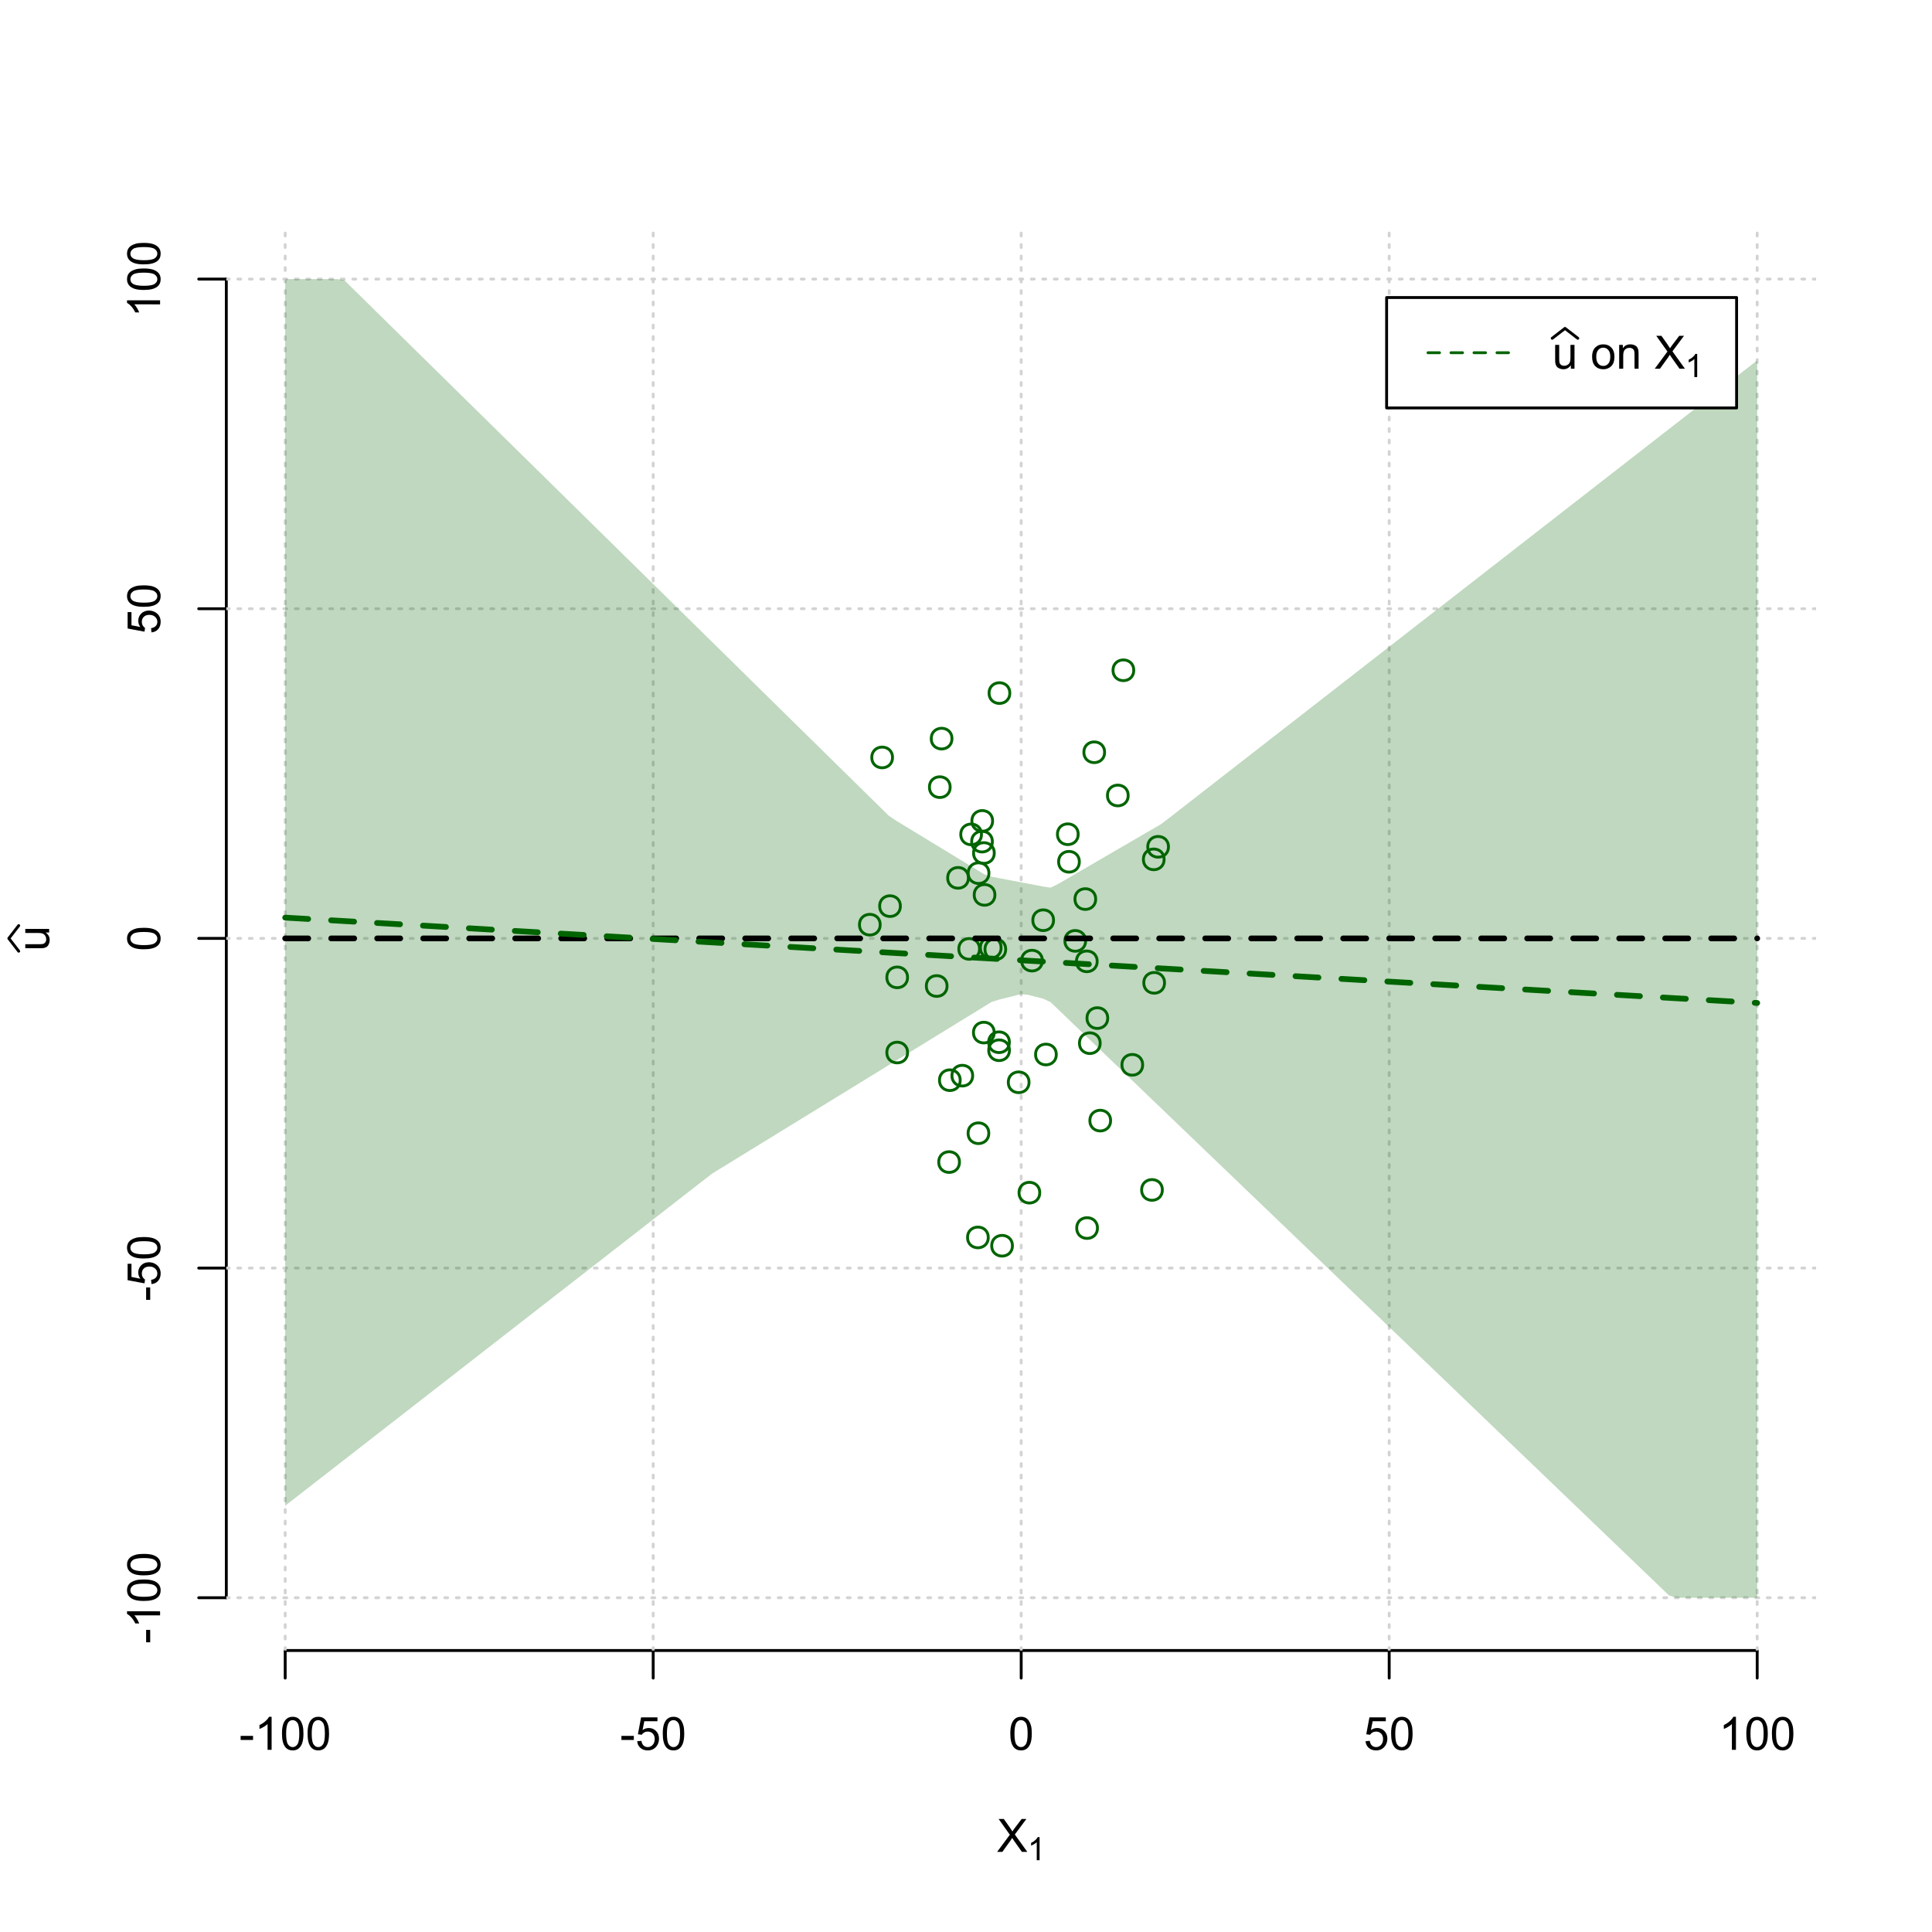 <?xml version="1.0" encoding="UTF-8"?>
<svg xmlns="http://www.w3.org/2000/svg" xmlns:xlink="http://www.w3.org/1999/xlink" width="504pt" height="504pt" viewBox="0 0 504 504" version="1.1">
<defs>
<g>
<symbol overflow="visible" id="glyph0-0">
<path style="stroke:none;" d="M 1.5 0 L 1.5 -7.5 L 7.5 -7.5 L 7.5 0 Z M 1.688 -0.188 L 7.312 -0.188 L 7.312 -7.312 L 1.688 -7.312 Z M 1.688 -0.188 "/>
</symbol>
<symbol overflow="visible" id="glyph0-1">
<path style="stroke:none;" d="M 0.055 0 L 3.375 -4.477 L 0.445 -8.59 L 1.797 -8.59 L 3.359 -6.387 C 3.68 -5.93 3.91 -5.578 4.047 -5.332 C 4.238 -5.645 4.465 -5.969 4.727 -6.312 L 6.457 -8.59 L 7.695 -8.59 L 4.676 -4.539 L 7.93 0 L 6.523 0 L 4.359 -3.062 C 4.238 -3.238 4.113 -3.43 3.984 -3.641 C 3.789 -3.324 3.652 -3.109 3.574 -2.992 L 1.418 0 Z M 0.055 0 "/>
</symbol>
<symbol overflow="visible" id="glyph0-2">
<path style="stroke:none;" d="M 0.383 -2.578 L 0.383 -3.641 L 3.621 -3.641 L 3.621 -2.578 Z M 0.383 -2.578 "/>
</symbol>
<symbol overflow="visible" id="glyph0-3">
<path style="stroke:none;" d="M 4.469 0 L 3.414 0 L 3.414 -6.719 C 3.16 -6.477 2.828 -6.234 2.414 -5.996 C 2 -5.75 1.629 -5.57 1.305 -5.449 L 1.305 -6.469 C 1.895 -6.742 2.41 -7.078 2.852 -7.477 C 3.293 -7.871 3.605 -8.254 3.789 -8.625 L 4.469 -8.625 Z M 4.469 0 "/>
</symbol>
<symbol overflow="visible" id="glyph0-4">
<path style="stroke:none;" d="M 0.5 -4.234 C 0.496 -5.246 0.602 -6.062 0.812 -6.688 C 1.02 -7.305 1.328 -7.785 1.742 -8.121 C 2.148 -8.457 2.668 -8.625 3.297 -8.625 C 3.758 -8.625 4.164 -8.531 4.512 -8.348 C 4.855 -8.16 5.141 -7.891 5.371 -7.543 C 5.594 -7.191 5.773 -6.766 5.906 -6.266 C 6.035 -5.762 6.098 -5.086 6.102 -4.234 C 6.098 -3.227 5.996 -2.414 5.789 -1.797 C 5.578 -1.176 5.266 -0.695 4.859 -0.359 C 4.445 -0.02 3.926 0.145 3.297 0.148 C 2.465 0.145 1.816 -0.148 1.348 -0.742 C 0.781 -1.457 0.496 -2.621 0.5 -4.234 Z M 1.582 -4.234 C 1.582 -2.824 1.746 -1.887 2.074 -1.418 C 2.402 -0.949 2.809 -0.715 3.297 -0.719 C 3.777 -0.715 4.184 -0.949 4.52 -1.422 C 4.848 -1.887 5.016 -2.824 5.016 -4.234 C 5.016 -5.648 4.848 -6.59 4.52 -7.055 C 4.184 -7.516 3.773 -7.746 3.289 -7.75 C 2.801 -7.746 2.414 -7.543 2.125 -7.137 C 1.762 -6.613 1.582 -5.645 1.582 -4.234 Z M 1.582 -4.234 "/>
</symbol>
<symbol overflow="visible" id="glyph0-5">
<path style="stroke:none;" d="M 0.5 -2.25 L 1.605 -2.344 C 1.684 -1.805 1.871 -1.398 2.176 -1.125 C 2.473 -0.852 2.836 -0.715 3.258 -0.719 C 3.766 -0.715 4.195 -0.906 4.547 -1.293 C 4.898 -1.672 5.074 -2.18 5.074 -2.82 C 5.074 -3.414 4.902 -3.891 4.566 -4.242 C 4.227 -4.59 3.785 -4.762 3.242 -4.766 C 2.898 -4.762 2.594 -4.684 2.32 -4.531 C 2.047 -4.375 1.832 -4.176 1.676 -3.93 L 0.688 -4.062 L 1.516 -8.473 L 5.789 -8.473 L 5.789 -7.465 L 2.359 -7.465 L 1.898 -5.156 C 2.414 -5.516 2.953 -5.695 3.523 -5.695 C 4.27 -5.695 4.902 -5.434 5.422 -4.914 C 5.934 -4.395 6.191 -3.727 6.195 -2.914 C 6.191 -2.133 5.965 -1.461 5.516 -0.898 C 4.961 -0.199 4.211 0.145 3.258 0.148 C 2.477 0.145 1.836 -0.07 1.344 -0.508 C 0.844 -0.941 0.562 -1.523 0.5 -2.25 Z M 0.5 -2.25 "/>
</symbol>
<symbol overflow="visible" id="glyph0-6">
<path style="stroke:none;" d="M 4.867 0 L 4.867 -0.914 C 4.379 -0.211 3.723 0.141 2.895 0.141 C 2.527 0.141 2.184 0.07 1.867 -0.07 C 1.547 -0.211 1.309 -0.387 1.156 -0.602 C 1 -0.812 0.895 -1.074 0.832 -1.383 C 0.785 -1.59 0.762 -1.918 0.766 -2.367 L 0.766 -6.223 L 1.82 -6.223 L 1.82 -2.773 C 1.816 -2.219 1.84 -1.848 1.887 -1.656 C 1.949 -1.379 2.09 -1.16 2.309 -1.004 C 2.523 -0.84 2.789 -0.762 3.105 -0.766 C 3.418 -0.762 3.715 -0.844 3.996 -1.008 C 4.273 -1.172 4.469 -1.391 4.586 -1.672 C 4.699 -1.949 4.758 -2.355 4.758 -2.891 L 4.758 -6.223 L 5.812 -6.223 L 5.812 0 Z M 4.867 0 "/>
</symbol>
<symbol overflow="visible" id="glyph0-7">
<path style="stroke:none;" d=""/>
</symbol>
<symbol overflow="visible" id="glyph0-8">
<path style="stroke:none;" d="M 0.398 -3.109 C 0.398 -4.262 0.719 -5.117 1.359 -5.672 C 1.895 -6.133 2.547 -6.363 3.316 -6.363 C 4.172 -6.363 4.871 -6.082 5.414 -5.52 C 5.953 -4.957 6.223 -4.184 6.227 -3.199 C 6.223 -2.398 6.102 -1.766 5.867 -1.309 C 5.625 -0.848 5.277 -0.492 4.82 -0.238 C 4.359 0.016 3.859 0.141 3.316 0.141 C 2.441 0.141 1.734 -0.137 1.203 -0.695 C 0.664 -1.254 0.398 -2.059 0.398 -3.109 Z M 1.484 -3.109 C 1.48 -2.309 1.656 -1.711 2.004 -1.32 C 2.348 -0.922 2.785 -0.727 3.316 -0.727 C 3.84 -0.727 4.273 -0.926 4.621 -1.324 C 4.969 -1.723 5.145 -2.328 5.145 -3.148 C 5.145 -3.914 4.969 -4.496 4.617 -4.895 C 4.266 -5.289 3.832 -5.488 3.316 -5.492 C 2.785 -5.488 2.348 -5.293 2.004 -4.898 C 1.656 -4.5 1.48 -3.902 1.484 -3.109 Z M 1.484 -3.109 "/>
</symbol>
<symbol overflow="visible" id="glyph0-9">
<path style="stroke:none;" d="M 0.789 0 L 0.789 -6.223 L 1.742 -6.223 L 1.742 -5.336 C 2.195 -6.02 2.855 -6.363 3.719 -6.363 C 4.09 -6.363 4.434 -6.293 4.754 -6.16 C 5.066 -6.023 5.305 -5.848 5.461 -5.633 C 5.617 -5.41 5.727 -5.152 5.789 -4.852 C 5.828 -4.656 5.848 -4.312 5.848 -3.828 L 5.848 0 L 4.793 0 L 4.793 -3.785 C 4.793 -4.215 4.75 -4.535 4.668 -4.75 C 4.586 -4.961 4.441 -5.129 4.234 -5.258 C 4.023 -5.383 3.777 -5.449 3.5 -5.449 C 3.047 -5.449 2.66 -5.305 2.332 -5.02 C 2.004 -4.734 1.84 -4.195 1.844 -3.398 L 1.844 0 Z M 0.789 0 "/>
</symbol>
<symbol overflow="visible" id="glyph1-0">
<path style="stroke:none;" d="M 1.051 0 L 1.051 -5.25 L 5.25 -5.25 L 5.25 0 Z M 1.18 -0.133 L 5.117 -0.133 L 5.117 -5.117 L 1.18 -5.117 Z M 1.18 -0.133 "/>
</symbol>
<symbol overflow="visible" id="glyph1-1">
<path style="stroke:none;" d="M 3.129 0 L 2.391 0 L 2.391 -4.703 C 2.211 -4.531 1.977 -4.363 1.691 -4.195 C 1.398 -4.023 1.141 -3.895 0.914 -3.812 L 0.914 -4.527 C 1.328 -4.719 1.688 -4.953 1.996 -5.234 C 2.305 -5.508 2.523 -5.777 2.652 -6.039 L 3.129 -6.039 Z M 3.129 0 "/>
</symbol>
<symbol overflow="visible" id="glyph2-0">
<path style="stroke:none;" d="M 0 -1.5 L -7.5 -1.5 L -7.5 -7.5 L 0 -7.5 Z M -0.188 -1.688 L -0.188 -7.312 L -7.312 -7.312 L -7.312 -1.688 Z M -0.188 -1.688 "/>
</symbol>
<symbol overflow="visible" id="glyph2-1">
<path style="stroke:none;" d="M 0 -4.867 L -0.914 -4.867 C -0.211 -4.379 0.141 -3.723 0.141 -2.895 C 0.141 -2.527 0.07 -2.184 -0.07 -1.867 C -0.211 -1.547 -0.387 -1.309 -0.598 -1.156 C -0.809 -1 -1.07 -0.895 -1.383 -0.832 C -1.59 -0.789 -1.918 -0.766 -2.367 -0.77 L -6.223 -0.77 L -6.223 -1.824 L -2.773 -1.824 C -2.219 -1.82 -1.848 -1.844 -1.656 -1.887 C -1.379 -1.949 -1.16 -2.09 -1.004 -2.309 C -0.84 -2.523 -0.762 -2.789 -0.766 -3.105 C -0.762 -3.418 -0.844 -3.715 -1.008 -3.996 C -1.172 -4.273 -1.391 -4.469 -1.672 -4.586 C -1.945 -4.699 -2.352 -4.758 -2.887 -4.758 L -6.223 -4.758 L -6.223 -5.812 L 0 -5.812 Z M 0 -4.867 "/>
</symbol>
<symbol overflow="visible" id="glyph2-2">
<path style="stroke:none;" d="M -2.578 -0.383 L -3.641 -0.383 L -3.641 -3.621 L -2.578 -3.621 Z M -2.578 -0.383 "/>
</symbol>
<symbol overflow="visible" id="glyph2-3">
<path style="stroke:none;" d="M 0 -4.469 L 0 -3.414 L -6.719 -3.418 C -6.477 -3.16 -6.234 -2.828 -5.996 -2.418 C -5.75 -2.004 -5.57 -1.633 -5.449 -1.309 L -6.469 -1.309 C -6.742 -1.895 -7.078 -2.41 -7.477 -2.852 C -7.871 -3.293 -8.254 -3.605 -8.625 -3.793 L -8.625 -4.473 Z M 0 -4.469 "/>
</symbol>
<symbol overflow="visible" id="glyph2-4">
<path style="stroke:none;" d="M -4.234 -0.5 C -5.246 -0.496 -6.062 -0.602 -6.688 -0.812 C -7.305 -1.02 -7.785 -1.328 -8.121 -1.742 C -8.457 -2.152 -8.625 -2.672 -8.625 -3.301 C -8.625 -3.758 -8.531 -4.164 -8.348 -4.512 C -8.16 -4.859 -7.891 -5.145 -7.543 -5.371 C -7.191 -5.594 -6.766 -5.773 -6.266 -5.906 C -5.762 -6.035 -5.086 -6.098 -4.234 -6.102 C -3.223 -6.098 -2.41 -5.996 -1.793 -5.789 C -1.176 -5.578 -0.695 -5.266 -0.359 -4.859 C -0.02 -4.445 0.145 -3.926 0.148 -3.297 C 0.145 -2.465 -0.148 -1.816 -0.742 -1.348 C -1.457 -0.781 -2.621 -0.496 -4.234 -0.5 Z M -4.234 -1.582 C -2.824 -1.582 -1.887 -1.746 -1.418 -2.074 C -0.949 -2.402 -0.715 -2.809 -0.719 -3.297 C -0.715 -3.777 -0.949 -4.184 -1.422 -4.52 C -1.887 -4.848 -2.824 -5.016 -4.234 -5.016 C -5.648 -5.016 -6.59 -4.848 -7.055 -4.52 C -7.516 -4.188 -7.746 -3.777 -7.75 -3.289 C -7.746 -2.801 -7.543 -2.414 -7.137 -2.129 C -6.613 -1.762 -5.645 -1.582 -4.234 -1.582 Z M -4.234 -1.582 "/>
</symbol>
<symbol overflow="visible" id="glyph2-5">
<path style="stroke:none;" d="M -2.25 -0.5 L -2.344 -1.605 C -1.805 -1.684 -1.398 -1.871 -1.125 -2.176 C -0.852 -2.473 -0.715 -2.836 -0.719 -3.258 C -0.715 -3.766 -0.906 -4.195 -1.293 -4.547 C -1.672 -4.898 -2.18 -5.074 -2.816 -5.074 C -3.414 -5.074 -3.891 -4.902 -4.242 -4.566 C -4.59 -4.227 -4.762 -3.785 -4.766 -3.242 C -4.762 -2.898 -4.684 -2.594 -4.531 -2.32 C -4.375 -2.047 -4.176 -1.832 -3.93 -1.676 L -4.062 -0.688 L -8.473 -1.52 L -8.473 -5.789 L -7.465 -5.789 L -7.465 -2.363 L -5.156 -1.898 C -5.516 -2.414 -5.695 -2.953 -5.695 -3.523 C -5.695 -4.27 -5.434 -4.902 -4.914 -5.422 C -4.395 -5.934 -3.727 -6.191 -2.91 -6.195 C -2.133 -6.191 -1.461 -5.965 -0.895 -5.516 C -0.199 -4.961 0.145 -4.211 0.148 -3.258 C 0.145 -2.477 -0.07 -1.836 -0.508 -1.344 C -0.941 -0.848 -1.523 -0.566 -2.25 -0.5 Z M -2.25 -0.5 "/>
</symbol>
</g>
<clipPath id="clip1">
  <path d="M 74 59.039 L 75 59.039 L 75 430.559 L 74 430.559 Z M 74 59.039 "/>
</clipPath>
<clipPath id="clip2">
  <path d="M 170 59.039 L 171 59.039 L 171 430.559 L 170 430.559 Z M 170 59.039 "/>
</clipPath>
<clipPath id="clip3">
  <path d="M 266 59.039 L 267 59.039 L 267 430.559 L 266 430.559 Z M 266 59.039 "/>
</clipPath>
<clipPath id="clip4">
  <path d="M 362 59.039 L 363 59.039 L 363 430.559 L 362 430.559 Z M 362 59.039 "/>
</clipPath>
<clipPath id="clip5">
  <path d="M 458 59.039 L 459 59.039 L 459 430.559 L 458 430.559 Z M 458 59.039 "/>
</clipPath>
<clipPath id="clip6">
  <path d="M 59.039 416 L 473.758 416 L 473.758 418 L 59.039 418 Z M 59.039 416 "/>
</clipPath>
<clipPath id="clip7">
  <path d="M 59.039 330 L 473.758 330 L 473.758 332 L 59.039 332 Z M 59.039 330 "/>
</clipPath>
<clipPath id="clip8">
  <path d="M 59.039 244 L 473.758 244 L 473.758 246 L 59.039 246 Z M 59.039 244 "/>
</clipPath>
<clipPath id="clip9">
  <path d="M 59.039 158 L 473.758 158 L 473.758 160 L 59.039 160 Z M 59.039 158 "/>
</clipPath>
<clipPath id="clip10">
  <path d="M 59.039 72 L 473.758 72 L 473.758 74 L 59.039 74 Z M 59.039 72 "/>
</clipPath>
</defs>
<g id="surface2646">
<rect x="0" y="0" width="504" height="504" style="fill:rgb(100%,100%,100%);fill-opacity:1;stroke:none;"/>
<g style="fill:rgb(0%,0%,0%);fill-opacity:1;">
  <use xlink:href="#glyph0-1" x="260.062" y="483.102"/>
</g>
<g style="fill:rgb(0%,0%,0%);fill-opacity:1;">
  <use xlink:href="#glyph1-1" x="268.066" y="485.281"/>
</g>
<g style="fill:rgb(0%,0%,0%);fill-opacity:1;">
  <use xlink:href="#glyph2-1" x="12.82" y="248.137"/>
</g>
<path style="fill:none;stroke-width:0.75;stroke-linecap:round;stroke-linejoin:round;stroke:rgb(0%,0%,0%);stroke-opacity:1;stroke-miterlimit:10;" d="M 4.879 248.137 L 2.301 244.801 L 4.879 241.465 "/>
<path style="fill:none;stroke-width:0.75;stroke-linecap:round;stroke-linejoin:round;stroke:rgb(0%,0%,0%);stroke-opacity:1;stroke-miterlimit:10;" d="M 74.398 430.559 L 458.398 430.559 "/>
<path style="fill:none;stroke-width:0.75;stroke-linecap:round;stroke-linejoin:round;stroke:rgb(0%,0%,0%);stroke-opacity:1;stroke-miterlimit:10;" d="M 74.398 430.559 L 74.398 437.762 "/>
<path style="fill:none;stroke-width:0.75;stroke-linecap:round;stroke-linejoin:round;stroke:rgb(0%,0%,0%);stroke-opacity:1;stroke-miterlimit:10;" d="M 170.398 430.559 L 170.398 437.762 "/>
<path style="fill:none;stroke-width:0.75;stroke-linecap:round;stroke-linejoin:round;stroke:rgb(0%,0%,0%);stroke-opacity:1;stroke-miterlimit:10;" d="M 266.398 430.559 L 266.398 437.762 "/>
<path style="fill:none;stroke-width:0.75;stroke-linecap:round;stroke-linejoin:round;stroke:rgb(0%,0%,0%);stroke-opacity:1;stroke-miterlimit:10;" d="M 362.398 430.559 L 362.398 437.762 "/>
<path style="fill:none;stroke-width:0.75;stroke-linecap:round;stroke-linejoin:round;stroke:rgb(0%,0%,0%);stroke-opacity:1;stroke-miterlimit:10;" d="M 458.398 430.559 L 458.398 437.762 "/>
<g style="fill:rgb(0%,0%,0%);fill-opacity:1;">
  <use xlink:href="#glyph0-2" x="62.391" y="456.48"/>
  <use xlink:href="#glyph0-3" x="66.387" y="456.48"/>
  <use xlink:href="#glyph0-4" x="73.061" y="456.48"/>
  <use xlink:href="#glyph0-4" x="79.734" y="456.48"/>
</g>
<g style="fill:rgb(0%,0%,0%);fill-opacity:1;">
  <use xlink:href="#glyph0-2" x="161.727" y="456.48"/>
  <use xlink:href="#glyph0-5" x="165.723" y="456.48"/>
  <use xlink:href="#glyph0-4" x="172.396" y="456.48"/>
</g>
<g style="fill:rgb(0%,0%,0%);fill-opacity:1;">
  <use xlink:href="#glyph0-4" x="263.062" y="456.48"/>
</g>
<g style="fill:rgb(0%,0%,0%);fill-opacity:1;">
  <use xlink:href="#glyph0-5" x="355.727" y="456.48"/>
  <use xlink:href="#glyph0-4" x="362.4" y="456.48"/>
</g>
<g style="fill:rgb(0%,0%,0%);fill-opacity:1;">
  <use xlink:href="#glyph0-3" x="448.387" y="456.48"/>
  <use xlink:href="#glyph0-4" x="455.061" y="456.48"/>
  <use xlink:href="#glyph0-4" x="461.734" y="456.48"/>
</g>
<path style="fill:none;stroke-width:0.75;stroke-linecap:round;stroke-linejoin:round;stroke:rgb(0%,0%,0%);stroke-opacity:1;stroke-miterlimit:10;" d="M 59.039 416.801 L 59.039 72.801 "/>
<path style="fill:none;stroke-width:0.75;stroke-linecap:round;stroke-linejoin:round;stroke:rgb(0%,0%,0%);stroke-opacity:1;stroke-miterlimit:10;" d="M 59.039 416.801 L 51.84 416.801 "/>
<path style="fill:none;stroke-width:0.75;stroke-linecap:round;stroke-linejoin:round;stroke:rgb(0%,0%,0%);stroke-opacity:1;stroke-miterlimit:10;" d="M 59.039 330.801 L 51.84 330.801 "/>
<path style="fill:none;stroke-width:0.75;stroke-linecap:round;stroke-linejoin:round;stroke:rgb(0%,0%,0%);stroke-opacity:1;stroke-miterlimit:10;" d="M 59.039 244.801 L 51.84 244.801 "/>
<path style="fill:none;stroke-width:0.75;stroke-linecap:round;stroke-linejoin:round;stroke:rgb(0%,0%,0%);stroke-opacity:1;stroke-miterlimit:10;" d="M 59.039 158.801 L 51.84 158.801 "/>
<path style="fill:none;stroke-width:0.75;stroke-linecap:round;stroke-linejoin:round;stroke:rgb(0%,0%,0%);stroke-opacity:1;stroke-miterlimit:10;" d="M 59.039 72.801 L 51.84 72.801 "/>
<g style="fill:rgb(0%,0%,0%);fill-opacity:1;">
  <use xlink:href="#glyph2-2" x="41.762" y="428.809"/>
  <use xlink:href="#glyph2-3" x="41.762" y="424.812"/>
  <use xlink:href="#glyph2-4" x="41.762" y="418.139"/>
  <use xlink:href="#glyph2-4" x="41.762" y="411.465"/>
</g>
<g style="fill:rgb(0%,0%,0%);fill-opacity:1;">
  <use xlink:href="#glyph2-2" x="41.762" y="339.473"/>
  <use xlink:href="#glyph2-5" x="41.762" y="335.477"/>
  <use xlink:href="#glyph2-4" x="41.762" y="328.803"/>
</g>
<g style="fill:rgb(0%,0%,0%);fill-opacity:1;">
  <use xlink:href="#glyph2-4" x="41.762" y="248.137"/>
</g>
<g style="fill:rgb(0%,0%,0%);fill-opacity:1;">
  <use xlink:href="#glyph2-5" x="41.762" y="165.473"/>
  <use xlink:href="#glyph2-4" x="41.762" y="158.799"/>
</g>
<g style="fill:rgb(0%,0%,0%);fill-opacity:1;">
  <use xlink:href="#glyph2-3" x="41.762" y="82.812"/>
  <use xlink:href="#glyph2-4" x="41.762" y="76.139"/>
  <use xlink:href="#glyph2-4" x="41.762" y="69.465"/>
</g>
<g clip-path="url(#clip1)" clip-rule="nonzero">
<path style="fill:none;stroke-width:0.75;stroke-linecap:round;stroke-linejoin:round;stroke:rgb(82.745%,82.745%,82.745%);stroke-opacity:1;stroke-dasharray:0.75,2.25;stroke-miterlimit:10;" d="M 74.398 430.559 L 74.398 59.039 "/>
</g>
<g clip-path="url(#clip2)" clip-rule="nonzero">
<path style="fill:none;stroke-width:0.75;stroke-linecap:round;stroke-linejoin:round;stroke:rgb(82.745%,82.745%,82.745%);stroke-opacity:1;stroke-dasharray:0.75,2.25;stroke-miterlimit:10;" d="M 170.398 430.559 L 170.398 59.039 "/>
</g>
<g clip-path="url(#clip3)" clip-rule="nonzero">
<path style="fill:none;stroke-width:0.75;stroke-linecap:round;stroke-linejoin:round;stroke:rgb(82.745%,82.745%,82.745%);stroke-opacity:1;stroke-dasharray:0.75,2.25;stroke-miterlimit:10;" d="M 266.398 430.559 L 266.398 59.039 "/>
</g>
<g clip-path="url(#clip4)" clip-rule="nonzero">
<path style="fill:none;stroke-width:0.75;stroke-linecap:round;stroke-linejoin:round;stroke:rgb(82.745%,82.745%,82.745%);stroke-opacity:1;stroke-dasharray:0.75,2.25;stroke-miterlimit:10;" d="M 362.398 430.559 L 362.398 59.039 "/>
</g>
<g clip-path="url(#clip5)" clip-rule="nonzero">
<path style="fill:none;stroke-width:0.75;stroke-linecap:round;stroke-linejoin:round;stroke:rgb(82.745%,82.745%,82.745%);stroke-opacity:1;stroke-dasharray:0.75,2.25;stroke-miterlimit:10;" d="M 458.398 430.559 L 458.398 59.039 "/>
</g>
<g clip-path="url(#clip6)" clip-rule="nonzero">
<path style="fill:none;stroke-width:0.75;stroke-linecap:round;stroke-linejoin:round;stroke:rgb(82.745%,82.745%,82.745%);stroke-opacity:1;stroke-dasharray:0.75,2.25;stroke-miterlimit:10;" d="M 59.039 416.801 L 473.762 416.801 "/>
</g>
<g clip-path="url(#clip7)" clip-rule="nonzero">
<path style="fill:none;stroke-width:0.75;stroke-linecap:round;stroke-linejoin:round;stroke:rgb(82.745%,82.745%,82.745%);stroke-opacity:1;stroke-dasharray:0.75,2.25;stroke-miterlimit:10;" d="M 59.039 330.801 L 473.762 330.801 "/>
</g>
<g clip-path="url(#clip8)" clip-rule="nonzero">
<path style="fill:none;stroke-width:0.75;stroke-linecap:round;stroke-linejoin:round;stroke:rgb(82.745%,82.745%,82.745%);stroke-opacity:1;stroke-dasharray:0.75,2.25;stroke-miterlimit:10;" d="M 59.039 244.801 L 473.762 244.801 "/>
</g>
<g clip-path="url(#clip9)" clip-rule="nonzero">
<path style="fill:none;stroke-width:0.75;stroke-linecap:round;stroke-linejoin:round;stroke:rgb(82.745%,82.745%,82.745%);stroke-opacity:1;stroke-dasharray:0.75,2.25;stroke-miterlimit:10;" d="M 59.039 158.801 L 473.762 158.801 "/>
</g>
<g clip-path="url(#clip10)" clip-rule="nonzero">
<path style="fill:none;stroke-width:0.75;stroke-linecap:round;stroke-linejoin:round;stroke:rgb(82.745%,82.745%,82.745%);stroke-opacity:1;stroke-dasharray:0.75,2.25;stroke-miterlimit:10;" d="M 59.039 72.801 L 473.762 72.801 "/>
</g>
<path style=" stroke:none;fill-rule:nonzero;fill:rgb(0%,39.216%,0%);fill-opacity:0.251;" d="M 74.398 72.801 L 87.84 72.801 L 89.762 73.043 L 91.68 74.934 L 93.602 76.82 L 95.52 78.711 L 97.441 80.598 L 99.359 82.484 L 101.281 84.375 L 103.199 86.262 L 105.121 88.152 L 107.039 90.039 L 108.961 91.926 L 110.879 93.816 L 112.801 95.703 L 114.719 97.594 L 116.641 99.48 L 118.559 101.371 L 120.48 103.258 L 122.398 105.145 L 124.32 107.035 L 126.238 108.922 L 128.16 110.812 L 130.078 112.699 L 132 114.586 L 133.922 116.477 L 135.84 118.363 L 137.762 120.254 L 139.68 122.141 L 141.602 124.031 L 143.52 125.918 L 145.441 127.805 L 147.359 129.695 L 149.281 131.582 L 151.199 133.473 L 153.121 135.359 L 155.039 137.25 L 156.961 139.137 L 158.879 141.023 L 160.801 142.914 L 162.719 144.801 L 164.641 146.691 L 166.559 148.578 L 168.48 150.465 L 170.398 152.355 L 172.32 154.242 L 174.238 156.133 L 176.16 158.02 L 178.078 159.91 L 181.922 163.684 L 183.84 165.574 L 185.762 167.461 L 187.68 169.352 L 189.602 171.238 L 191.52 173.125 L 193.441 175.016 L 195.359 176.902 L 197.281 178.793 L 199.199 180.68 L 201.121 182.57 L 203.039 184.457 L 204.961 186.344 L 206.879 188.234 L 208.801 190.121 L 210.719 192.012 L 212.641 193.898 L 214.559 195.785 L 216.48 197.676 L 218.398 199.562 L 220.32 201.453 L 222.238 203.34 L 224.16 205.23 L 226.078 207.117 L 228 209.004 L 229.922 210.895 L 231.84 212.781 L 233.762 214.082 L 235.68 215.25 L 237.602 216.418 L 239.52 217.586 L 241.441 218.754 L 243.359 219.922 L 245.281 221.09 L 247.199 222.258 L 249.121 223.426 L 251.039 224.594 L 252.961 225.762 L 254.879 226.93 L 256.801 228.098 L 258.719 228.715 L 260.641 229.082 L 262.559 229.449 L 264.48 229.816 L 266.398 230.184 L 268.32 230.547 L 270.238 230.914 L 272.16 231.281 L 274.078 231.559 L 276 230.625 L 277.922 229.508 L 279.84 228.391 L 281.762 227.273 L 283.68 226.16 L 285.602 225.043 L 287.52 223.926 L 289.441 222.809 L 291.359 221.695 L 293.281 220.578 L 295.199 219.461 L 297.121 218.344 L 299.039 217.227 L 300.961 216.113 L 302.879 214.996 L 304.801 213.531 L 306.719 212.039 L 308.641 210.547 L 310.559 209.051 L 312.48 207.559 L 314.398 206.062 L 316.32 204.57 L 318.238 203.074 L 320.16 201.582 L 322.078 200.09 L 324 198.594 L 325.922 197.102 L 327.84 195.605 L 329.762 194.113 L 331.68 192.617 L 333.602 191.125 L 335.52 189.629 L 337.441 188.137 L 339.359 186.645 L 341.281 185.148 L 343.199 183.656 L 345.121 182.16 L 347.039 180.668 L 348.961 179.172 L 350.879 177.68 L 352.801 176.188 L 354.719 174.691 L 356.641 173.199 L 358.559 171.703 L 360.48 170.211 L 362.398 168.715 L 364.32 167.223 L 366.238 165.73 L 368.16 164.234 L 370.078 162.742 L 372 161.246 L 373.922 159.754 L 375.84 158.258 L 377.762 156.766 L 379.68 155.27 L 381.602 153.777 L 383.52 152.285 L 385.441 150.789 L 387.359 149.297 L 389.281 147.801 L 391.199 146.309 L 393.121 144.812 L 395.039 143.32 L 396.961 141.828 L 398.879 140.332 L 400.801 138.84 L 402.719 137.344 L 404.641 135.852 L 406.559 134.355 L 408.48 132.863 L 410.398 131.367 L 412.32 129.875 L 414.238 128.383 L 416.16 126.887 L 418.078 125.395 L 420 123.898 L 421.922 122.406 L 423.84 120.91 L 425.762 119.418 L 427.68 117.926 L 429.602 116.43 L 431.52 114.938 L 433.441 113.441 L 435.359 111.949 L 437.281 110.453 L 439.199 108.961 L 441.121 107.469 L 443.039 105.973 L 444.961 104.48 L 446.879 102.984 L 448.801 101.492 L 450.719 99.996 L 452.641 98.504 L 454.559 97.008 L 456.48 95.516 L 458.398 94.023 L 458.398 72.801 L 458.398 416.801 L 437.281 416.801 L 435.359 416.168 L 433.441 414.324 L 431.52 412.484 L 429.602 410.641 L 427.68 408.801 L 425.762 406.957 L 423.84 405.117 L 421.922 403.273 L 420 401.43 L 418.078 399.59 L 416.16 397.746 L 414.238 395.906 L 412.32 394.062 L 410.398 392.223 L 408.48 390.379 L 406.559 388.539 L 404.641 386.695 L 402.719 384.855 L 400.801 383.012 L 398.879 381.168 L 396.961 379.328 L 395.039 377.484 L 393.121 375.645 L 391.199 373.801 L 389.281 371.961 L 387.359 370.117 L 385.441 368.277 L 383.52 366.434 L 381.602 364.594 L 379.68 362.75 L 377.762 360.906 L 375.84 359.066 L 373.922 357.223 L 372 355.383 L 370.078 353.539 L 368.16 351.699 L 366.238 349.855 L 364.32 348.016 L 362.398 346.172 L 360.48 344.332 L 358.559 342.488 L 356.641 340.645 L 354.719 338.805 L 352.801 336.961 L 350.879 335.121 L 348.961 333.277 L 347.039 331.438 L 345.121 329.594 L 343.199 327.754 L 341.281 325.91 L 339.359 324.07 L 337.441 322.227 L 335.52 320.387 L 333.602 318.543 L 331.68 316.699 L 329.762 314.859 L 327.84 313.016 L 325.922 311.176 L 324 309.332 L 322.078 307.492 L 320.16 305.648 L 318.238 303.809 L 316.32 301.965 L 314.398 300.125 L 312.48 298.281 L 310.559 296.438 L 308.641 294.598 L 306.719 292.754 L 304.801 290.914 L 302.879 289.07 L 300.961 287.23 L 299.039 285.387 L 297.121 283.547 L 295.199 281.703 L 293.281 279.863 L 291.359 278.02 L 289.441 276.176 L 287.52 274.336 L 285.602 272.492 L 283.68 270.652 L 281.762 268.809 L 279.84 266.969 L 277.922 265.125 L 276 263.285 L 274.078 261.441 L 272.16 260.531 L 270.238 260.039 L 268.32 259.547 L 266.398 259.324 L 264.48 259.805 L 262.559 260.281 L 260.641 260.762 L 258.719 261.355 L 256.801 262.531 L 254.879 263.711 L 252.961 264.891 L 251.039 266.07 L 249.121 267.25 L 247.199 268.43 L 245.281 269.605 L 243.359 270.785 L 241.441 271.965 L 239.52 273.145 L 237.602 274.324 L 235.68 275.504 L 233.762 276.68 L 231.84 277.859 L 229.922 279.039 L 226.078 281.398 L 224.16 282.578 L 222.238 283.758 L 220.32 284.934 L 218.398 286.113 L 216.48 287.293 L 214.559 288.473 L 212.641 289.652 L 210.719 290.832 L 208.801 292.008 L 206.879 293.188 L 204.961 294.367 L 203.039 295.547 L 201.121 296.727 L 199.199 297.906 L 197.281 299.082 L 195.359 300.262 L 193.441 301.441 L 191.52 302.621 L 189.602 303.801 L 187.68 304.98 L 185.762 306.16 L 183.84 307.648 L 181.922 309.141 L 180 310.637 L 178.078 312.129 L 176.16 313.625 L 174.238 315.117 L 172.32 316.609 L 170.398 318.105 L 168.48 319.598 L 166.559 321.094 L 164.641 322.586 L 162.719 324.082 L 160.801 325.574 L 158.879 327.07 L 156.961 328.562 L 155.039 330.055 L 153.121 331.551 L 151.199 333.043 L 149.281 334.539 L 147.359 336.031 L 145.441 337.527 L 143.52 339.02 L 141.602 340.512 L 139.68 342.008 L 137.762 343.5 L 135.84 344.996 L 133.922 346.488 L 132 347.984 L 130.078 349.477 L 128.16 350.969 L 126.238 352.465 L 124.32 353.957 L 122.398 355.453 L 120.48 356.945 L 118.559 358.441 L 116.641 359.934 L 114.719 361.43 L 112.801 362.922 L 110.879 364.414 L 108.961 365.91 L 107.039 367.402 L 105.121 368.898 L 103.199 370.391 L 101.281 371.887 L 99.359 373.379 L 97.441 374.871 L 95.52 376.367 L 93.602 377.859 L 91.68 379.355 L 89.762 380.848 L 87.84 382.344 L 85.922 383.836 L 84 385.332 L 82.078 386.824 L 80.16 388.316 L 78.238 389.812 L 76.32 391.305 L 74.398 392.801 L 74.398 416.801 Z M 74.398 72.801 "/>
<path style="fill:none;stroke-width:0.75;stroke-linecap:round;stroke-linejoin:round;stroke:rgb(0%,39.216%,0%);stroke-opacity:1;stroke-miterlimit:10;" d="M 271.234 311.133 C 271.234 314.734 265.836 314.734 265.836 311.133 C 265.836 307.535 271.234 307.535 271.234 311.133 "/>
<path style="fill:none;stroke-width:0.75;stroke-linecap:round;stroke-linejoin:round;stroke:rgb(0%,39.216%,0%);stroke-opacity:1;stroke-miterlimit:10;" d="M 257.977 227.781 C 257.977 231.379 252.574 231.379 252.574 227.781 C 252.574 224.18 257.977 224.18 257.977 227.781 "/>
<path style="fill:none;stroke-width:0.75;stroke-linecap:round;stroke-linejoin:round;stroke:rgb(0%,39.216%,0%);stroke-opacity:1;stroke-miterlimit:10;" d="M 229.609 241.227 C 229.609 244.824 224.211 244.824 224.211 241.227 C 224.211 237.625 229.609 237.625 229.609 241.227 "/>
<path style="fill:none;stroke-width:0.75;stroke-linecap:round;stroke-linejoin:round;stroke:rgb(0%,39.216%,0%);stroke-opacity:1;stroke-miterlimit:10;" d="M 259.352 269.367 C 259.352 272.969 253.949 272.969 253.949 269.367 C 253.949 265.77 259.352 265.77 259.352 269.367 "/>
<path style="fill:none;stroke-width:0.75;stroke-linecap:round;stroke-linejoin:round;stroke:rgb(0%,39.216%,0%);stroke-opacity:1;stroke-miterlimit:10;" d="M 304.816 220.906 C 304.816 224.508 299.418 224.508 299.418 220.906 C 299.418 217.309 304.816 217.309 304.816 220.906 "/>
<path style="fill:none;stroke-width:0.75;stroke-linecap:round;stroke-linejoin:round;stroke:rgb(0%,39.216%,0%);stroke-opacity:1;stroke-miterlimit:10;" d="M 264.109 324.977 C 264.109 328.574 258.711 328.574 258.711 324.977 C 258.711 321.375 264.109 321.375 264.109 324.977 "/>
<path style="fill:none;stroke-width:0.75;stroke-linecap:round;stroke-linejoin:round;stroke:rgb(0%,39.216%,0%);stroke-opacity:1;stroke-miterlimit:10;" d="M 274.836 240.059 C 274.836 243.66 269.434 243.66 269.434 240.059 C 269.434 236.461 274.836 236.461 274.836 240.059 "/>
<path style="fill:none;stroke-width:0.75;stroke-linecap:round;stroke-linejoin:round;stroke:rgb(0%,39.216%,0%);stroke-opacity:1;stroke-miterlimit:10;" d="M 288.965 265.586 C 288.965 269.188 283.562 269.188 283.562 265.586 C 283.562 261.988 288.965 261.988 288.965 265.586 "/>
<path style="fill:none;stroke-width:0.75;stroke-linecap:round;stroke-linejoin:round;stroke:rgb(0%,39.216%,0%);stroke-opacity:1;stroke-miterlimit:10;" d="M 268.441 282.336 C 268.441 285.934 263.039 285.934 263.039 282.336 C 263.039 278.734 268.441 278.734 268.441 282.336 "/>
<path style="fill:none;stroke-width:0.75;stroke-linecap:round;stroke-linejoin:round;stroke:rgb(0%,39.216%,0%);stroke-opacity:1;stroke-miterlimit:10;" d="M 236.75 274.574 C 236.75 278.172 231.352 278.172 231.352 274.574 C 231.352 270.973 236.75 270.973 236.75 274.574 "/>
<path style="fill:none;stroke-width:0.75;stroke-linecap:round;stroke-linejoin:round;stroke:rgb(0%,39.216%,0%);stroke-opacity:1;stroke-miterlimit:10;" d="M 250.293 303.148 C 250.293 306.75 244.891 306.75 244.891 303.148 C 244.891 299.551 250.293 299.551 250.293 303.148 "/>
<path style="fill:none;stroke-width:0.75;stroke-linecap:round;stroke-linejoin:round;stroke:rgb(0%,39.216%,0%);stroke-opacity:1;stroke-miterlimit:10;" d="M 286.289 320.359 C 286.289 323.961 280.887 323.961 280.887 320.359 C 280.887 316.762 286.289 316.762 286.289 320.359 "/>
<path style="fill:none;stroke-width:0.75;stroke-linecap:round;stroke-linejoin:round;stroke:rgb(0%,39.216%,0%);stroke-opacity:1;stroke-miterlimit:10;" d="M 275.551 275.086 C 275.551 278.688 270.152 278.688 270.152 275.086 C 270.152 271.488 275.551 271.488 275.551 275.086 "/>
<path style="fill:none;stroke-width:0.75;stroke-linecap:round;stroke-linejoin:round;stroke:rgb(0%,39.216%,0%);stroke-opacity:1;stroke-miterlimit:10;" d="M 281.562 224.812 C 281.562 228.41 276.164 228.41 276.164 224.812 C 276.164 221.211 281.562 221.211 281.562 224.812 "/>
<path style="fill:none;stroke-width:0.75;stroke-linecap:round;stroke-linejoin:round;stroke:rgb(0%,39.216%,0%);stroke-opacity:1;stroke-miterlimit:10;" d="M 263.426 180.805 C 263.426 184.402 258.023 184.402 258.023 180.805 C 258.023 177.203 263.426 177.203 263.426 180.805 "/>
<path style="fill:none;stroke-width:0.75;stroke-linecap:round;stroke-linejoin:round;stroke:rgb(0%,39.216%,0%);stroke-opacity:1;stroke-miterlimit:10;" d="M 289.719 292.332 C 289.719 295.934 284.316 295.934 284.316 292.332 C 284.316 288.73 289.719 288.73 289.719 292.332 "/>
<path style="fill:none;stroke-width:0.75;stroke-linecap:round;stroke-linejoin:round;stroke:rgb(0%,39.216%,0%);stroke-opacity:1;stroke-miterlimit:10;" d="M 263.328 273.973 C 263.328 277.574 257.93 277.574 257.93 273.973 C 257.93 270.375 263.328 270.375 263.328 273.973 "/>
<path style="fill:none;stroke-width:0.75;stroke-linecap:round;stroke-linejoin:round;stroke:rgb(0%,39.216%,0%);stroke-opacity:1;stroke-miterlimit:10;" d="M 295.758 174.855 C 295.758 178.457 290.355 178.457 290.355 174.855 C 290.355 171.254 295.758 171.254 295.758 174.855 "/>
<path style="fill:none;stroke-width:0.75;stroke-linecap:round;stroke-linejoin:round;stroke:rgb(0%,39.216%,0%);stroke-opacity:1;stroke-miterlimit:10;" d="M 271.914 250.602 C 271.914 254.199 266.512 254.199 266.512 250.602 C 266.512 247 271.914 247 271.914 250.602 "/>
<path style="fill:none;stroke-width:0.75;stroke-linecap:round;stroke-linejoin:round;stroke:rgb(0%,39.216%,0%);stroke-opacity:1;stroke-miterlimit:10;" d="M 258.875 219.555 C 258.875 223.152 253.477 223.152 253.477 219.555 C 253.477 215.953 258.875 215.953 258.875 219.555 "/>
<path style="fill:none;stroke-width:0.75;stroke-linecap:round;stroke-linejoin:round;stroke:rgb(0%,39.216%,0%);stroke-opacity:1;stroke-miterlimit:10;" d="M 303.219 310.418 C 303.219 314.02 297.82 314.02 297.82 310.418 C 297.82 306.82 303.219 306.82 303.219 310.418 "/>
<path style="fill:none;stroke-width:0.75;stroke-linecap:round;stroke-linejoin:round;stroke:rgb(0%,39.216%,0%);stroke-opacity:1;stroke-miterlimit:10;" d="M 303.789 256.391 C 303.789 259.992 298.387 259.992 298.387 256.391 C 298.387 252.793 303.789 252.793 303.789 256.391 "/>
<path style="fill:none;stroke-width:0.75;stroke-linecap:round;stroke-linejoin:round;stroke:rgb(0%,39.216%,0%);stroke-opacity:1;stroke-miterlimit:10;" d="M 232.828 197.594 C 232.828 201.195 227.426 201.195 227.426 197.594 C 227.426 193.996 232.828 193.996 232.828 197.594 "/>
<path style="fill:none;stroke-width:0.75;stroke-linecap:round;stroke-linejoin:round;stroke:rgb(0%,39.216%,0%);stroke-opacity:1;stroke-miterlimit:10;" d="M 283.199 245.445 C 283.199 249.047 277.801 249.047 277.801 245.445 C 277.801 241.848 283.199 241.848 283.199 245.445 "/>
<path style="fill:none;stroke-width:0.75;stroke-linecap:round;stroke-linejoin:round;stroke:rgb(0%,39.216%,0%);stroke-opacity:1;stroke-miterlimit:10;" d="M 252.621 229.008 C 252.621 232.605 247.223 232.605 247.223 229.008 C 247.223 225.406 252.621 225.406 252.621 229.008 "/>
<path style="fill:none;stroke-width:0.75;stroke-linecap:round;stroke-linejoin:round;stroke:rgb(0%,39.216%,0%);stroke-opacity:1;stroke-miterlimit:10;" d="M 303.68 224.184 C 303.68 227.785 298.281 227.785 298.281 224.184 C 298.281 220.582 303.68 220.582 303.68 224.184 "/>
<path style="fill:none;stroke-width:0.75;stroke-linecap:round;stroke-linejoin:round;stroke:rgb(0%,39.216%,0%);stroke-opacity:1;stroke-miterlimit:10;" d="M 262.352 247.641 C 262.352 251.242 256.949 251.242 256.949 247.641 C 256.949 244.043 262.352 244.043 262.352 247.641 "/>
<path style="fill:none;stroke-width:0.75;stroke-linecap:round;stroke-linejoin:round;stroke:rgb(0%,39.216%,0%);stroke-opacity:1;stroke-miterlimit:10;" d="M 298.078 277.777 C 298.078 281.379 292.68 281.379 292.68 277.777 C 292.68 274.18 298.078 274.18 298.078 277.777 "/>
<path style="fill:none;stroke-width:0.75;stroke-linecap:round;stroke-linejoin:round;stroke:rgb(0%,39.216%,0%);stroke-opacity:1;stroke-miterlimit:10;" d="M 248.336 192.684 C 248.336 196.281 242.938 196.281 242.938 192.684 C 242.938 189.082 248.336 189.082 248.336 192.684 "/>
<path style="fill:none;stroke-width:0.75;stroke-linecap:round;stroke-linejoin:round;stroke:rgb(0%,39.216%,0%);stroke-opacity:1;stroke-miterlimit:10;" d="M 288.152 196.242 C 288.152 199.844 282.754 199.844 282.754 196.242 C 282.754 192.641 288.152 192.641 288.152 196.242 "/>
<path style="fill:none;stroke-width:0.75;stroke-linecap:round;stroke-linejoin:round;stroke:rgb(0%,39.216%,0%);stroke-opacity:1;stroke-miterlimit:10;" d="M 257.945 295.625 C 257.945 299.223 252.547 299.223 252.547 295.625 C 252.547 292.023 257.945 292.023 257.945 295.625 "/>
<path style="fill:none;stroke-width:0.75;stroke-linecap:round;stroke-linejoin:round;stroke:rgb(0%,39.216%,0%);stroke-opacity:1;stroke-miterlimit:10;" d="M 247.863 205.344 C 247.863 208.941 242.465 208.941 242.465 205.344 C 242.465 201.742 247.863 201.742 247.863 205.344 "/>
<path style="fill:none;stroke-width:0.75;stroke-linecap:round;stroke-linejoin:round;stroke:rgb(0%,39.216%,0%);stroke-opacity:1;stroke-miterlimit:10;" d="M 259.371 222.527 C 259.371 226.129 253.973 226.129 253.973 222.527 C 253.973 218.93 259.371 218.93 259.371 222.527 "/>
<path style="fill:none;stroke-width:0.75;stroke-linecap:round;stroke-linejoin:round;stroke:rgb(0%,39.216%,0%);stroke-opacity:1;stroke-miterlimit:10;" d="M 253.734 280.605 C 253.734 284.207 248.336 284.207 248.336 280.605 C 248.336 277.008 253.734 277.008 253.734 280.605 "/>
<path style="fill:none;stroke-width:0.75;stroke-linecap:round;stroke-linejoin:round;stroke:rgb(0%,39.216%,0%);stroke-opacity:1;stroke-miterlimit:10;" d="M 259.539 233.445 C 259.539 237.047 254.141 237.047 254.141 233.445 C 254.141 229.848 259.539 229.848 259.539 233.445 "/>
<path style="fill:none;stroke-width:0.75;stroke-linecap:round;stroke-linejoin:round;stroke:rgb(0%,39.216%,0%);stroke-opacity:1;stroke-miterlimit:10;" d="M 234.875 236.379 C 234.875 239.98 229.477 239.98 229.477 236.379 C 229.477 232.781 234.875 232.781 234.875 236.379 "/>
<path style="fill:none;stroke-width:0.75;stroke-linecap:round;stroke-linejoin:round;stroke:rgb(0%,39.216%,0%);stroke-opacity:1;stroke-miterlimit:10;" d="M 261.156 247.242 C 261.156 250.844 255.754 250.844 255.754 247.242 C 255.754 243.645 261.156 243.645 261.156 247.242 "/>
<path style="fill:none;stroke-width:0.75;stroke-linecap:round;stroke-linejoin:round;stroke:rgb(0%,39.216%,0%);stroke-opacity:1;stroke-miterlimit:10;" d="M 294.305 207.516 C 294.305 211.117 288.902 211.117 288.902 207.516 C 288.902 203.918 294.305 203.918 294.305 207.516 "/>
<path style="fill:none;stroke-width:0.75;stroke-linecap:round;stroke-linejoin:round;stroke:rgb(0%,39.216%,0%);stroke-opacity:1;stroke-miterlimit:10;" d="M 258.934 214.152 C 258.934 217.75 253.535 217.75 253.535 214.152 C 253.535 210.551 258.934 210.551 258.934 214.152 "/>
<path style="fill:none;stroke-width:0.75;stroke-linecap:round;stroke-linejoin:round;stroke:rgb(0%,39.216%,0%);stroke-opacity:1;stroke-miterlimit:10;" d="M 263.312 271.887 C 263.312 275.488 257.914 275.488 257.914 271.887 C 257.914 268.289 263.312 268.289 263.312 271.887 "/>
<path style="fill:none;stroke-width:0.75;stroke-linecap:round;stroke-linejoin:round;stroke:rgb(0%,39.216%,0%);stroke-opacity:1;stroke-miterlimit:10;" d="M 257.805 322.809 C 257.805 326.41 252.406 326.41 252.406 322.809 C 252.406 319.211 257.805 319.211 257.805 322.809 "/>
<path style="fill:none;stroke-width:0.75;stroke-linecap:round;stroke-linejoin:round;stroke:rgb(0%,39.216%,0%);stroke-opacity:1;stroke-miterlimit:10;" d="M 281.262 217.625 C 281.262 221.227 275.859 221.227 275.859 217.625 C 275.859 214.027 281.262 214.027 281.262 217.625 "/>
<path style="fill:none;stroke-width:0.75;stroke-linecap:round;stroke-linejoin:round;stroke:rgb(0%,39.216%,0%);stroke-opacity:1;stroke-miterlimit:10;" d="M 287 272.133 C 287 275.73 281.598 275.73 281.598 272.133 C 281.598 268.531 287 268.531 287 272.133 "/>
<path style="fill:none;stroke-width:0.75;stroke-linecap:round;stroke-linejoin:round;stroke:rgb(0%,39.216%,0%);stroke-opacity:1;stroke-miterlimit:10;" d="M 236.75 254.965 C 236.75 258.562 231.352 258.562 231.352 254.965 C 231.352 251.363 236.75 251.363 236.75 254.965 "/>
<path style="fill:none;stroke-width:0.75;stroke-linecap:round;stroke-linejoin:round;stroke:rgb(0%,39.216%,0%);stroke-opacity:1;stroke-miterlimit:10;" d="M 256.035 217.668 C 256.035 221.27 250.637 221.27 250.637 217.668 C 250.637 214.07 256.035 214.07 256.035 217.668 "/>
<path style="fill:none;stroke-width:0.75;stroke-linecap:round;stroke-linejoin:round;stroke:rgb(0%,39.216%,0%);stroke-opacity:1;stroke-miterlimit:10;" d="M 255.527 247.539 C 255.527 251.141 250.129 251.141 250.129 247.539 C 250.129 243.941 255.527 243.941 255.527 247.539 "/>
<path style="fill:none;stroke-width:0.75;stroke-linecap:round;stroke-linejoin:round;stroke:rgb(0%,39.216%,0%);stroke-opacity:1;stroke-miterlimit:10;" d="M 250.484 281.793 C 250.484 285.391 245.086 285.391 245.086 281.793 C 245.086 278.191 250.484 278.191 250.484 281.793 "/>
<path style="fill:none;stroke-width:0.75;stroke-linecap:round;stroke-linejoin:round;stroke:rgb(0%,39.216%,0%);stroke-opacity:1;stroke-miterlimit:10;" d="M 286.219 250.785 C 286.219 254.383 280.816 254.383 280.816 250.785 C 280.816 247.184 286.219 247.184 286.219 250.785 "/>
<path style="fill:none;stroke-width:0.75;stroke-linecap:round;stroke-linejoin:round;stroke:rgb(0%,39.216%,0%);stroke-opacity:1;stroke-miterlimit:10;" d="M 285.828 234.543 C 285.828 238.141 280.426 238.141 280.426 234.543 C 280.426 230.941 285.828 230.941 285.828 234.543 "/>
<path style="fill:none;stroke-width:0.75;stroke-linecap:round;stroke-linejoin:round;stroke:rgb(0%,39.216%,0%);stroke-opacity:1;stroke-miterlimit:10;" d="M 247.055 257.223 C 247.055 260.82 241.656 260.82 241.656 257.223 C 241.656 253.621 247.055 253.621 247.055 257.223 "/>
<path style="fill:none;stroke-width:1.5;stroke-linecap:round;stroke-linejoin:round;stroke:rgb(0%,0%,0%);stroke-opacity:1;stroke-dasharray:6,6;stroke-miterlimit:10;" d="M 74.398 244.801 L 458.398 244.801 "/>
<path style="fill:none;stroke-width:1.5;stroke-linecap:round;stroke-linejoin:round;stroke:rgb(0%,39.216%,0%);stroke-opacity:1;stroke-dasharray:6,6;stroke-miterlimit:10;" d="M 74.398 239.383 L 76.32 239.496 L 78.238 239.605 L 80.16 239.719 L 82.078 239.828 L 84 239.941 L 85.922 240.051 L 87.84 240.164 L 89.762 240.273 L 91.68 240.387 L 93.602 240.496 L 95.52 240.605 L 97.441 240.719 L 99.359 240.828 L 101.281 240.941 L 103.199 241.051 L 105.121 241.164 L 107.039 241.273 L 108.961 241.387 L 110.879 241.496 L 112.801 241.609 L 114.719 241.719 L 116.641 241.832 L 118.559 241.941 L 120.48 242.055 L 122.398 242.164 L 124.32 242.277 L 126.238 242.387 L 128.16 242.5 L 130.078 242.609 L 132 242.723 L 133.922 242.832 L 135.84 242.945 L 137.762 243.055 L 139.68 243.168 L 141.602 243.277 L 143.52 243.391 L 145.441 243.5 L 147.359 243.613 L 149.281 243.723 L 151.199 243.836 L 153.121 243.945 L 155.039 244.059 L 156.961 244.168 L 158.879 244.281 L 160.801 244.391 L 162.719 244.504 L 164.641 244.613 L 166.559 244.727 L 168.48 244.836 L 170.398 244.949 L 172.32 245.059 L 174.238 245.172 L 176.16 245.281 L 178.078 245.395 L 180 245.504 L 181.922 245.617 L 183.84 245.727 L 185.762 245.84 L 187.68 245.949 L 189.602 246.062 L 191.52 246.172 L 193.441 246.285 L 195.359 246.395 L 197.281 246.508 L 199.199 246.617 L 201.121 246.727 L 203.039 246.84 L 204.961 246.949 L 206.879 247.062 L 208.801 247.172 L 210.719 247.285 L 212.641 247.395 L 214.559 247.508 L 216.48 247.617 L 218.398 247.73 L 220.32 247.84 L 222.238 247.953 L 224.16 248.062 L 226.078 248.176 L 228 248.285 L 229.922 248.398 L 231.84 248.508 L 233.762 248.621 L 235.68 248.73 L 237.602 248.844 L 239.52 248.953 L 241.441 249.066 L 243.359 249.176 L 245.281 249.289 L 247.199 249.398 L 249.121 249.512 L 251.039 249.621 L 252.961 249.734 L 254.879 249.844 L 256.801 249.957 L 258.719 250.066 L 260.641 250.18 L 262.559 250.289 L 264.48 250.402 L 266.398 250.512 L 268.32 250.625 L 270.238 250.734 L 272.16 250.848 L 274.078 250.957 L 276 251.07 L 277.922 251.18 L 279.84 251.293 L 281.762 251.402 L 283.68 251.516 L 285.602 251.625 L 287.52 251.738 L 289.441 251.848 L 291.359 251.961 L 293.281 252.07 L 295.199 252.184 L 297.121 252.293 L 299.039 252.406 L 300.961 252.516 L 302.879 252.629 L 304.801 252.738 L 306.719 252.848 L 308.641 252.961 L 310.559 253.07 L 312.48 253.184 L 314.398 253.293 L 316.32 253.406 L 318.238 253.516 L 320.16 253.629 L 322.078 253.738 L 324 253.852 L 325.922 253.961 L 327.84 254.074 L 329.762 254.184 L 331.68 254.297 L 333.602 254.406 L 335.52 254.52 L 337.441 254.629 L 339.359 254.742 L 341.281 254.852 L 343.199 254.965 L 345.121 255.074 L 347.039 255.188 L 348.961 255.297 L 350.879 255.41 L 352.801 255.52 L 354.719 255.633 L 356.641 255.742 L 358.559 255.855 L 360.48 255.965 L 362.398 256.078 L 364.32 256.188 L 366.238 256.301 L 368.16 256.41 L 370.078 256.523 L 372 256.633 L 373.922 256.746 L 375.84 256.855 L 377.762 256.969 L 379.68 257.078 L 381.602 257.191 L 383.52 257.301 L 385.441 257.414 L 387.359 257.523 L 389.281 257.637 L 391.199 257.746 L 393.121 257.859 L 395.039 257.969 L 396.961 258.082 L 398.879 258.191 L 400.801 258.305 L 402.719 258.414 L 404.641 258.527 L 406.559 258.637 L 408.48 258.75 L 410.398 258.859 L 412.32 258.973 L 414.238 259.082 L 416.16 259.191 L 418.078 259.305 L 420 259.414 L 421.922 259.527 L 423.84 259.637 L 425.762 259.75 L 427.68 259.859 L 429.602 259.973 L 431.52 260.082 L 433.441 260.195 L 435.359 260.305 L 437.281 260.418 L 439.199 260.527 L 441.121 260.641 L 443.039 260.75 L 444.961 260.863 L 446.879 260.973 L 448.801 261.086 L 450.719 261.195 L 452.641 261.309 L 454.559 261.418 L 456.48 261.531 L 458.398 261.641 "/>
<path style="fill-rule:nonzero;fill:rgb(100%,100%,100%);fill-opacity:1;stroke-width:0.75;stroke-linecap:round;stroke-linejoin:round;stroke:rgb(0%,0%,0%);stroke-opacity:1;stroke-miterlimit:10;" d="M 361.727 77.617 L 453.027 77.617 L 453.027 106.418 L 361.727 106.418 Z M 361.727 77.617 "/>
<path style="fill:none;stroke-width:0.75;stroke-linecap:round;stroke-linejoin:round;stroke:rgb(0%,39.216%,0%);stroke-opacity:1;stroke-dasharray:3,3;stroke-miterlimit:10;" d="M 372.523 92.016 L 394.125 92.016 "/>
<g style="fill:rgb(0%,0%,0%);fill-opacity:1;">
  <use xlink:href="#glyph0-6" x="404.926" y="96.188"/>
</g>
<path style="fill:none;stroke-width:0.75;stroke-linecap:round;stroke-linejoin:round;stroke:rgb(0%,0%,0%);stroke-opacity:1;stroke-miterlimit:10;" d="M 404.926 88.246 L 408.262 85.668 L 411.598 88.246 "/>
<g style="fill:rgb(0%,0%,0%);fill-opacity:1;">
  <use xlink:href="#glyph0-7" x="411.598" y="96.188"/>
  <use xlink:href="#glyph0-8" x="414.932" y="96.188"/>
  <use xlink:href="#glyph0-9" x="421.605" y="96.188"/>
  <use xlink:href="#glyph0-7" x="428.279" y="96.188"/>
</g>
<g style="fill:rgb(0%,0%,0%);fill-opacity:1;">
  <use xlink:href="#glyph0-1" x="431.613" y="96.188"/>
</g>
<g style="fill:rgb(0%,0%,0%);fill-opacity:1;">
  <use xlink:href="#glyph1-1" x="439.617" y="98.363"/>
</g>
<g style="fill:rgb(0%,0%,0%);fill-opacity:1;">
  <use xlink:href="#glyph0-7" x="444.289" y="96.188"/>
</g>
</g>
</svg>
